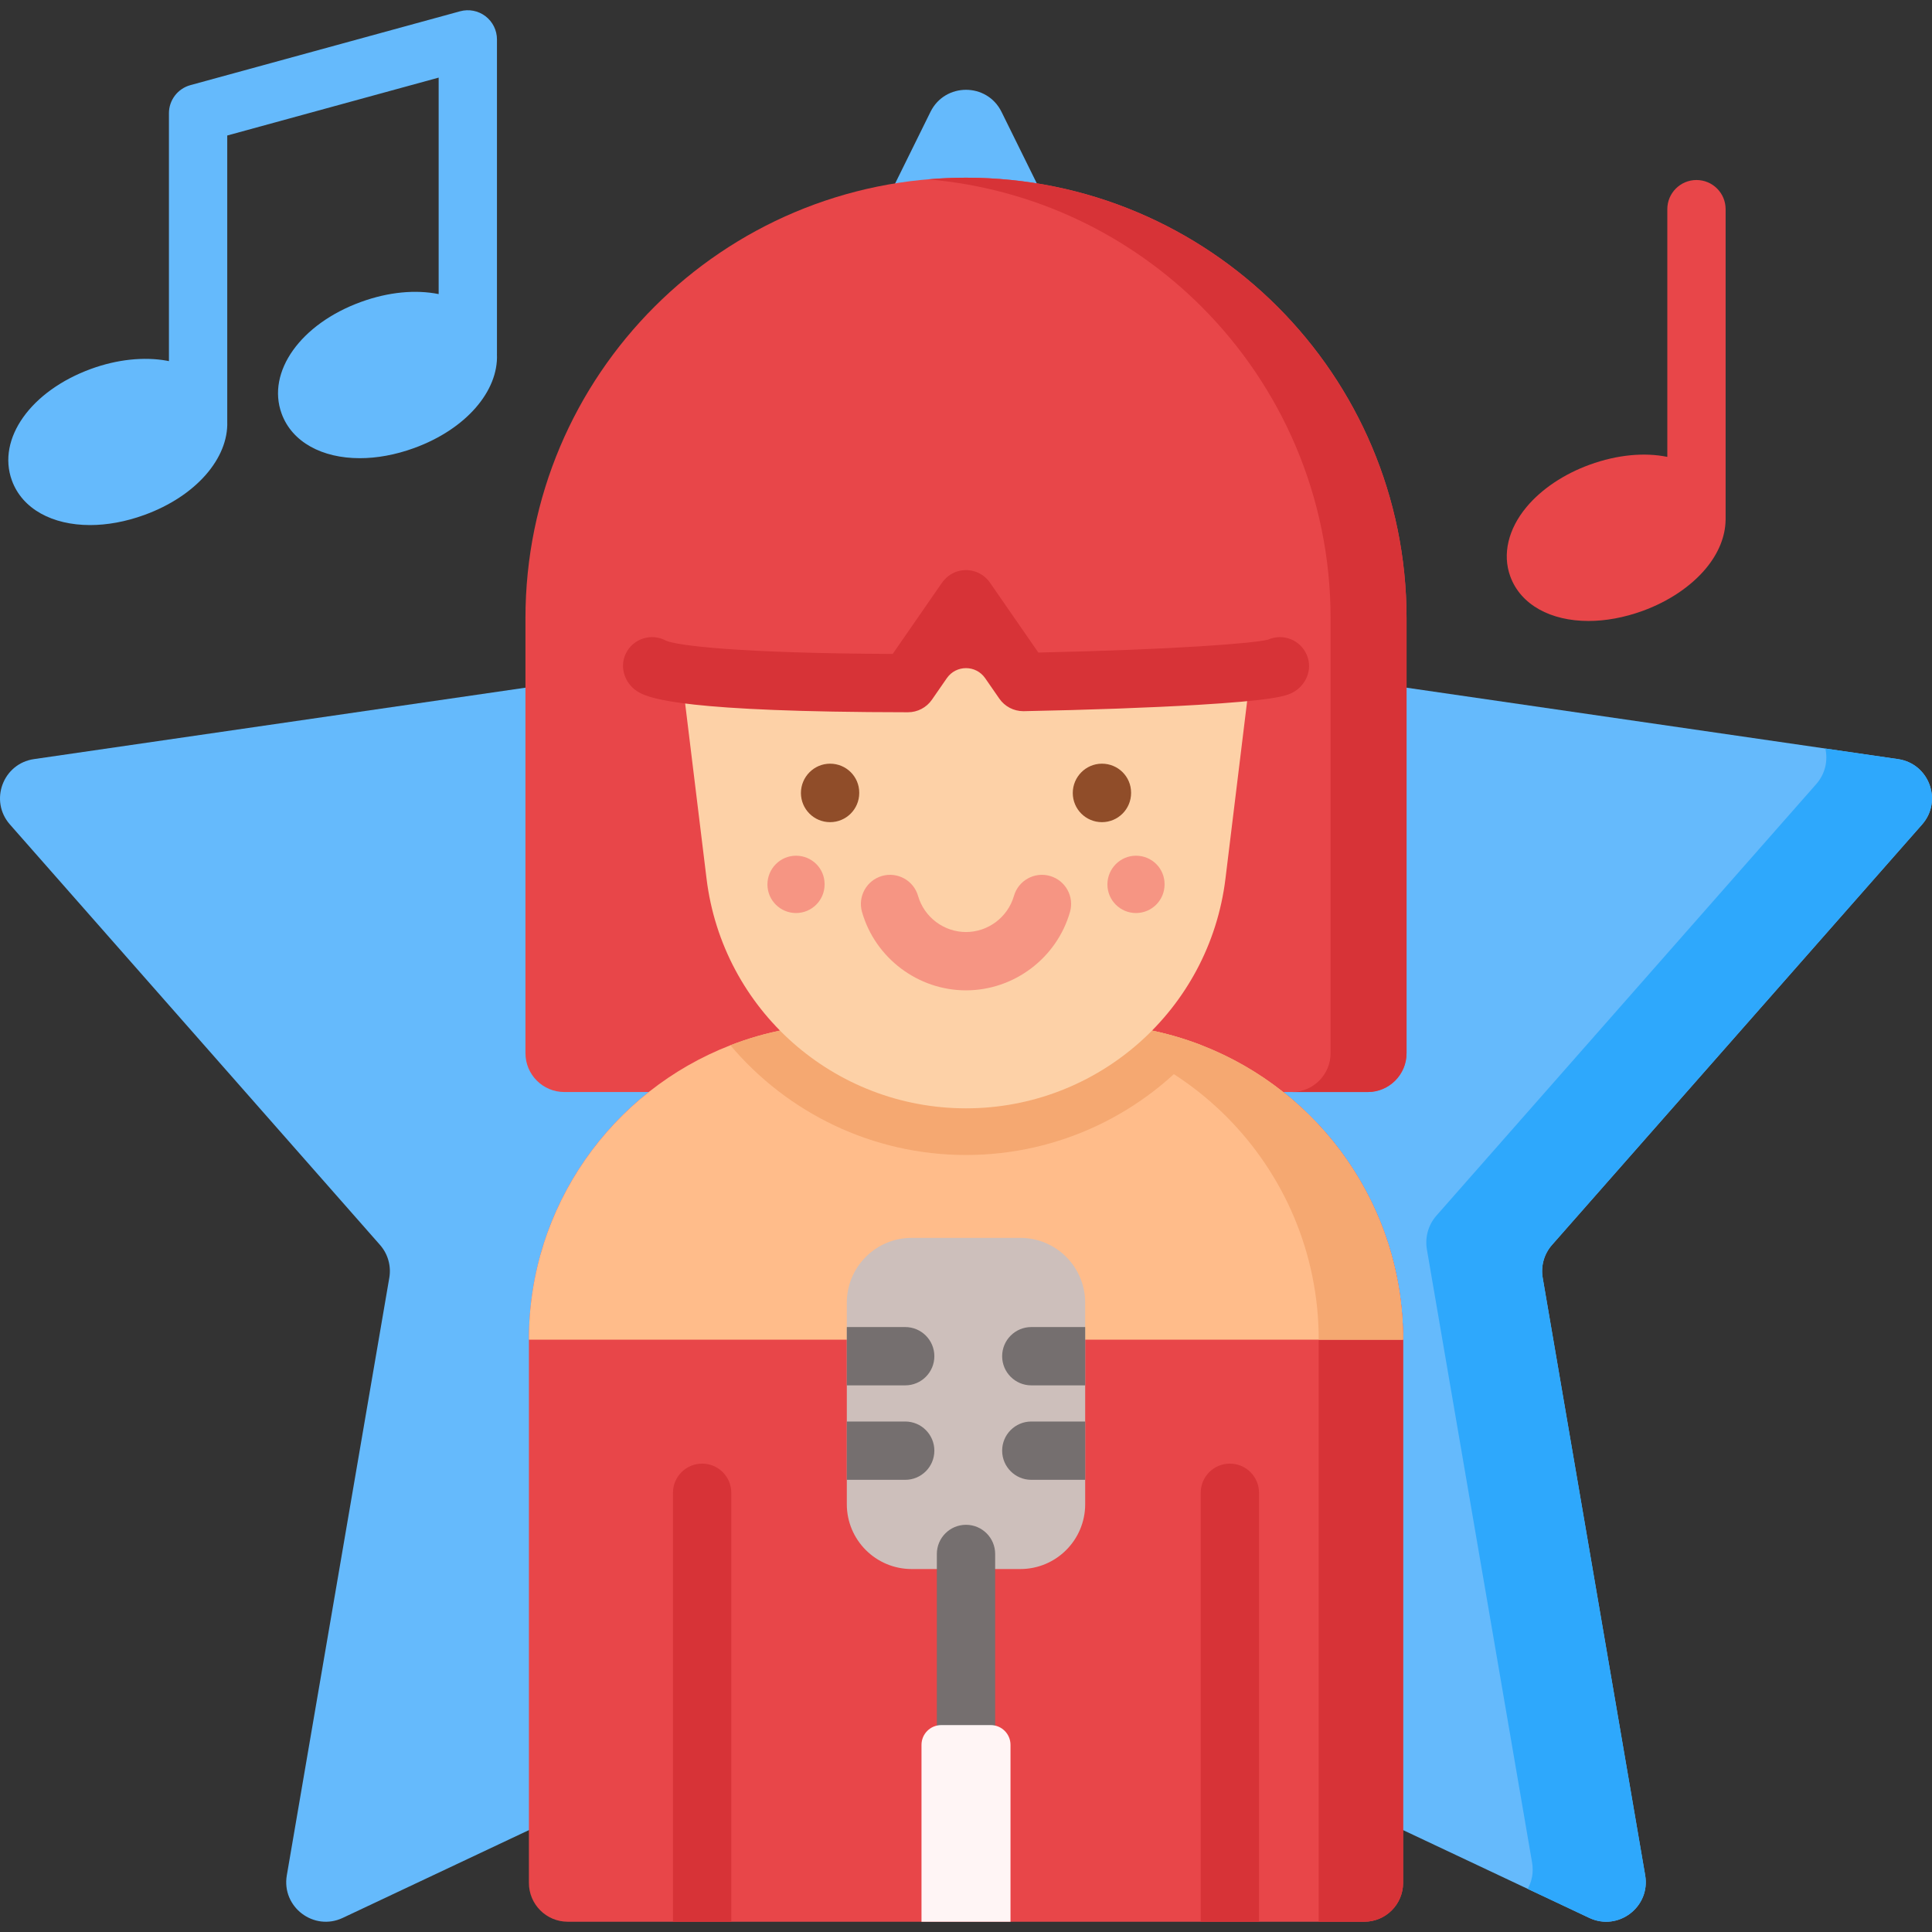 <?xml version="1.0" encoding="iso-8859-1"?>
<!-- Generator: Adobe Illustrator 23.0.3, SVG Export Plug-In . SVG Version: 6.00 Build 0)  -->
<svg version="1.1" id="Capa_1" xmlns="http://www.w3.org/2000/svg" xmlns:xlink="http://www.w3.org/1999/xlink" x="0px" y="0px"
	 viewBox="0 0 512 512" style="enable-background:new 0 0 512 512;" xml:space="preserve">
<rect x="0" y="0" width="512" height="512" fill="#333333" stroke="none"/>
<g>
	<g>
		<g>
			<g>
				<path style="fill:#65BAFC;" d="M265.415,29.65l70.393,142.633c1.529,3.099,4.485,5.246,7.905,5.743l159.286,23.146
					c8.249,1.199,11.878,11.07,6.371,17.327l-98.072,111.418c-2.097,2.382-3.003,5.584-2.467,8.712l27.161,158.361
					c1.436,8.371-7.144,14.893-14.826,11.271l-160.688-75.774c-2.836-1.337-6.12-1.337-8.956,0L90.834,508.26
					c-7.682,3.622-16.261-2.9-14.826-11.271l27.161-158.361c0.536-3.127-0.37-6.33-2.467-8.712L2.63,218.498
					c-5.507-6.257-1.878-16.128,6.371-17.327l159.286-23.146c3.42-0.497,6.376-2.645,7.905-5.743L246.585,29.65
					C250.436,21.847,261.564,21.847,265.415,29.65z"/>
			</g>
			<path style="fill:#65BAFC;" d="M131.696,93.858c0-0.031,0.005-0.062,0.005-0.093V10.442c0-2.409-1.124-4.681-3.04-6.142
				c-1.916-1.462-4.402-1.947-6.727-1.31L50.455,22.564c-3.358,0.92-5.686,3.971-5.686,7.452v65.691
				c-0.195-0.039-0.386-0.085-0.583-0.12c-6.085-1.094-13.192-0.326-20.013,2.156c-16.003,5.824-25.041,18.54-21.024,29.578
				c2.766,7.598,10.779,11.827,20.725,11.827c4.504,0,9.405-0.868,14.392-2.683c13.717-4.992,22.308-15.048,21.955-24.77V35.911
				l56.027-15.342v57.368c-6.004-1.213-13.202-0.609-20.597,2.083c-16.002,5.825-25.04,18.54-21.024,29.578
				c2.766,7.598,10.779,11.827,20.725,11.827c4.504,0,9.405-0.868,14.392-2.683C123.517,113.731,132.121,103.616,131.696,93.858z"/>
			<path style="fill:#E84649;" d="M457.308,55.431c0-4.267-3.459-7.726-7.726-7.726s-7.726,3.459-7.726,7.726v65.644
				c-6.004-1.213-13.201-0.609-20.596,2.082c-6.821,2.483-12.758,6.465-16.717,11.213c-4.862,5.831-6.433,12.526-4.307,18.366
				c2.766,7.597,10.78,11.827,20.725,11.827c4.504,0,9.404-0.868,14.392-2.683c6.821-2.483,12.758-6.465,16.716-11.212
				c3.372-4.044,5.158-8.502,5.229-12.803c0.002-0.064,0.01-0.127,0.01-0.191V55.431z"/>
			<g>
				<g>
					<path style="fill:#E84649;" d="M362.448,289.397H149.552c-5.69,0-10.302-4.612-10.302-10.302V163.839
						c0-64.479,52.271-116.75,116.75-116.75h0c64.479,0,116.75,52.271,116.75,116.75v115.256
						C372.75,284.784,368.138,289.397,362.448,289.397z"/>
					<path style="fill:#D73337;" d="M372.75,163.843V279.1c0,5.687-4.615,10.302-10.302,10.302h-20.13
						c5.697,0,10.302-4.615,10.302-10.302V163.843c0-32.245-13.073-61.43-34.192-82.559c-18.904-18.894-44.267-31.348-72.494-33.749
						c3.317-0.299,6.676-0.443,10.065-0.443c32.245,0,61.43,13.073,82.559,34.192C359.677,102.414,372.75,131.598,372.75,163.843z"
						/>
					<path style="fill:#E84649;" d="M371.844,355.031v143.947c0,5.697-4.615,10.302-10.302,10.302H150.468
						c-5.697,0-10.302-4.605-10.302-10.302V355.031c0-46.214,37.457-83.671,83.661-83.671h64.345
						C334.376,271.36,371.844,308.817,371.844,355.031z"/>
					<path style="fill:#D73337;" d="M371.838,355.034v143.947c0,5.69-4.612,10.302-10.302,10.302h-12.063V355.034
						c0-46.214-37.457-83.671-83.671-83.671h22.365C334.377,271.363,371.838,308.824,371.838,355.034z"/>
					<path style="fill:#FFBC8A;" d="M371.833,355.031H140.156c0-35.541,22.149-65.901,53.405-78.026
						c9.385-3.647,19.594-5.645,30.267-5.645h64.335c10.683,0,20.892,1.999,30.277,5.645
						C349.685,289.141,371.833,319.5,371.833,355.031z"/>
					<path style="fill:#F5A871;" d="M371.838,355.034h-22.365c0-46.214-37.457-83.671-83.671-83.671h22.365
						C334.381,271.363,371.838,308.82,371.838,355.034z"/>
					<path style="fill:#F5A871;" d="M318.439,277.005c-15.061,17.874-37.591,29.082-62.439,29.082
						c-24.838,0-47.368-11.208-62.439-29.082c9.385-3.647,19.594-5.645,30.267-5.645h64.335
						C298.845,271.36,309.054,273.358,318.439,277.005z"/>
					<path style="fill:#FDD1A7;" d="M201.787,147.506c-13.272,0-23.552,11.612-21.943,24.786l7.396,60.554
						c4.245,34.752,33.751,60.874,68.761,60.874l0,0c35.01,0,64.516-26.122,68.761-60.874l7.396-60.554
						c1.609-13.174-8.671-24.786-21.943-24.786H201.787z"/>
					<line style="fill:#F69583;" x1="304.14" y1="228.18" x2="304.14" y2="228.269"/>
					<path style="fill:#F69583;" d="M210.953,241.963c-4.183,0-7.574-3.391-7.574-7.574c0-4.183,3.391-7.618,7.574-7.618
						c4.183,0,7.574,3.346,7.574,7.529v0.089C218.527,238.572,215.136,241.963,210.953,241.963z"/>
					<path style="fill:#F69583;" d="M301.05,241.963c-4.183,0-7.574-3.391-7.574-7.574c0-4.183,3.391-7.618,7.574-7.618
						c4.183,0,7.574,3.346,7.574,7.529v0.089C308.623,238.572,305.232,241.963,301.05,241.963z"/>
					<path style="fill:#904D29;" d="M219.981,217.88c-4.267,0-7.726-3.459-7.726-7.726c0-4.267,3.459-7.771,7.726-7.771
						s7.726,3.415,7.726,7.682v0.089C227.707,214.42,224.248,217.88,219.981,217.88z"/>
					<path style="fill:#904D29;" d="M292.022,217.88c-4.268,0-7.726-3.459-7.726-7.726c0-4.267,3.459-7.771,7.726-7.771
						s7.726,3.415,7.726,7.682v0.089C299.749,214.42,296.29,217.88,292.022,217.88z"/>
					<path style="fill:#F69583;" d="M256.001,262.452c-12.709,0-24.039-8.533-27.554-20.752c-1.179-4.101,1.189-8.382,5.29-9.561
						c4.101-1.179,8.381,1.189,9.561,5.29c1.62,5.635,6.844,9.57,12.703,9.57c5.859,0,11.082-3.935,12.702-9.569
						c1.179-4.102,5.461-6.47,9.56-5.291c4.101,1.179,6.47,5.459,5.291,9.56C280.041,253.919,268.711,262.452,256.001,262.452z"/>
					<path style="fill:#E84649;" d="M339.197,176.569c-3.194,1.823-33.811,3.513-68.013,4.172L256,158.809l-15.381,22.221
						c-32.667-0.031-62.202-1.257-67.817-4.461c-5.687-14-4.213-29.679,0.69-44.7h165.015
						C343.411,146.89,344.884,162.569,339.197,176.569z"/>
					<path style="fill:#D73337;" d="M240.619,188.756h-0.007c-58.97-0.055-68.194-3.603-71.201-5.231
						c-3.701-2.004-5.406-6.559-3.555-10.339c1.962-4.007,6.832-5.495,10.665-3.389c2.934,1.253,18.826,3.331,60.056,3.497
						l12.953-18.713c0.997-1.44,2.401-2.59,4.069-3.121c3.361-1.071,6.859,0.216,8.752,2.952l12.823,18.521
						c36.123-0.785,57.056-2.432,60.885-3.424c3.886-1.732,8.595,0.003,10.302,4.166c1.584,3.862-0.339,8.212-4.103,10.017
						c-1.903,0.913-6.062,1.99-24.982,3.114c-12.463,0.741-28.78,1.331-45.944,1.662c-0.049,0.001-0.1,0.002-0.15,0.002
						c-2.531,0-4.906-1.241-6.351-3.328l-3.749-5.415c-2.458-3.55-7.707-3.55-10.164,0.001l-3.947,5.702
						C245.529,187.512,243.155,188.756,240.619,188.756z M335.377,169.853c-0.004,0.002-0.008,0.004-0.011,0.007
						C335.369,169.857,335.373,169.855,335.377,169.853z M176.591,169.835c0.014,0.008,0.028,0.016,0.042,0.024
						C176.619,169.851,176.605,169.843,176.591,169.835z"/>
				</g>
				<g>
					<g>
						<g>
							<path style="fill:#CDBFBB;" d="M287.585,345.234v53.394c0,9.488-7.695,17.184-17.183,17.184h-28.804
								c-9.488,0-17.183-7.696-17.183-17.184v-53.394c0-9.488,7.695-17.183,17.183-17.183h28.804
								C279.89,328.051,287.585,335.746,287.585,345.234z"/>
						</g>
						<g>
							<path style="fill:#756F6F;" d="M247.614,384.443c0,4.265-3.451,7.726-7.726,7.726h-15.473v-15.453h15.473
								C244.163,376.716,247.614,380.178,247.614,384.443z"/>
							<path style="fill:#756F6F;" d="M247.614,359.409c0,4.265-3.451,7.726-7.726,7.726h-15.473v-15.453h15.473
								C244.163,351.683,247.614,355.144,247.614,359.409z"/>
						</g>
						<g>
							<path style="fill:#756F6F;" d="M287.585,376.716v15.453h-14.278c-4.265,0-7.726-3.461-7.726-7.726
								c0-4.265,3.461-7.726,7.726-7.726H287.585z"/>
							<path style="fill:#756F6F;" d="M287.585,351.683v15.453h-14.278c-4.265,0-7.726-3.461-7.726-7.726
								c0-4.265,3.461-7.726,7.726-7.726H287.585z"/>
						</g>
					</g>
				</g>
				<path style="fill:#756F6F;" d="M256.001,469.016c-4.267,0-7.726-3.459-7.726-7.726v-49.475c0-4.267,3.459-7.726,7.726-7.726
					c4.267,0,7.727,3.459,7.727,7.726v49.475C263.728,465.557,260.269,469.016,256.001,469.016z"/>
				<path style="fill:#FFF5F5;" d="M267.793,509.283h-23.587v-46.877c0-2.893,2.345-5.238,5.238-5.238h13.112
					c2.893,0,5.238,2.345,5.238,5.238V509.283z"/>
			</g>
		</g>
		<g>
			<path style="fill:#D73337;" d="M193.798,395.6v113.68h-15.453V395.6c0-4.265,3.461-7.726,7.726-7.726
				C190.347,387.873,193.798,391.335,193.798,395.6z"/>
			<path style="fill:#D73337;" d="M333.655,395.6v113.68h-15.453V395.6c0-4.265,3.451-7.726,7.726-7.726
				C330.194,387.873,333.655,391.335,333.655,395.6z"/>
		</g>
	</g>
	<g>
		<g>
			<path style="fill:#2EA8FC;" d="M411.3,329.915c-2.102,2.38-3.008,5.583-2.472,8.715l27.166,158.359
				c1.432,8.365-7.149,14.896-14.824,11.27l-16.308-7.685c1.113-2.009,1.597-4.419,1.154-6.995l-27.877-162.49
				c-0.546-3.214,0.381-6.5,2.534-8.942l100.628-114.329c2.462-2.792,3.142-6.294,2.431-9.447l19.264,2.802
				c8.252,1.195,11.878,11.064,6.377,17.328L411.3,329.915z"/>
		</g>
	</g>
</g>
<g>
</g>
<g>
</g>
<g>
</g>
<g>
</g>
<g>
</g>
<g>
</g>
<g>
</g>
<g>
</g>
<g>
</g>
<g>
</g>
<g>
</g>
<g>
</g>
<g>
</g>
<g>
</g>
<g>
</g>
</svg>
